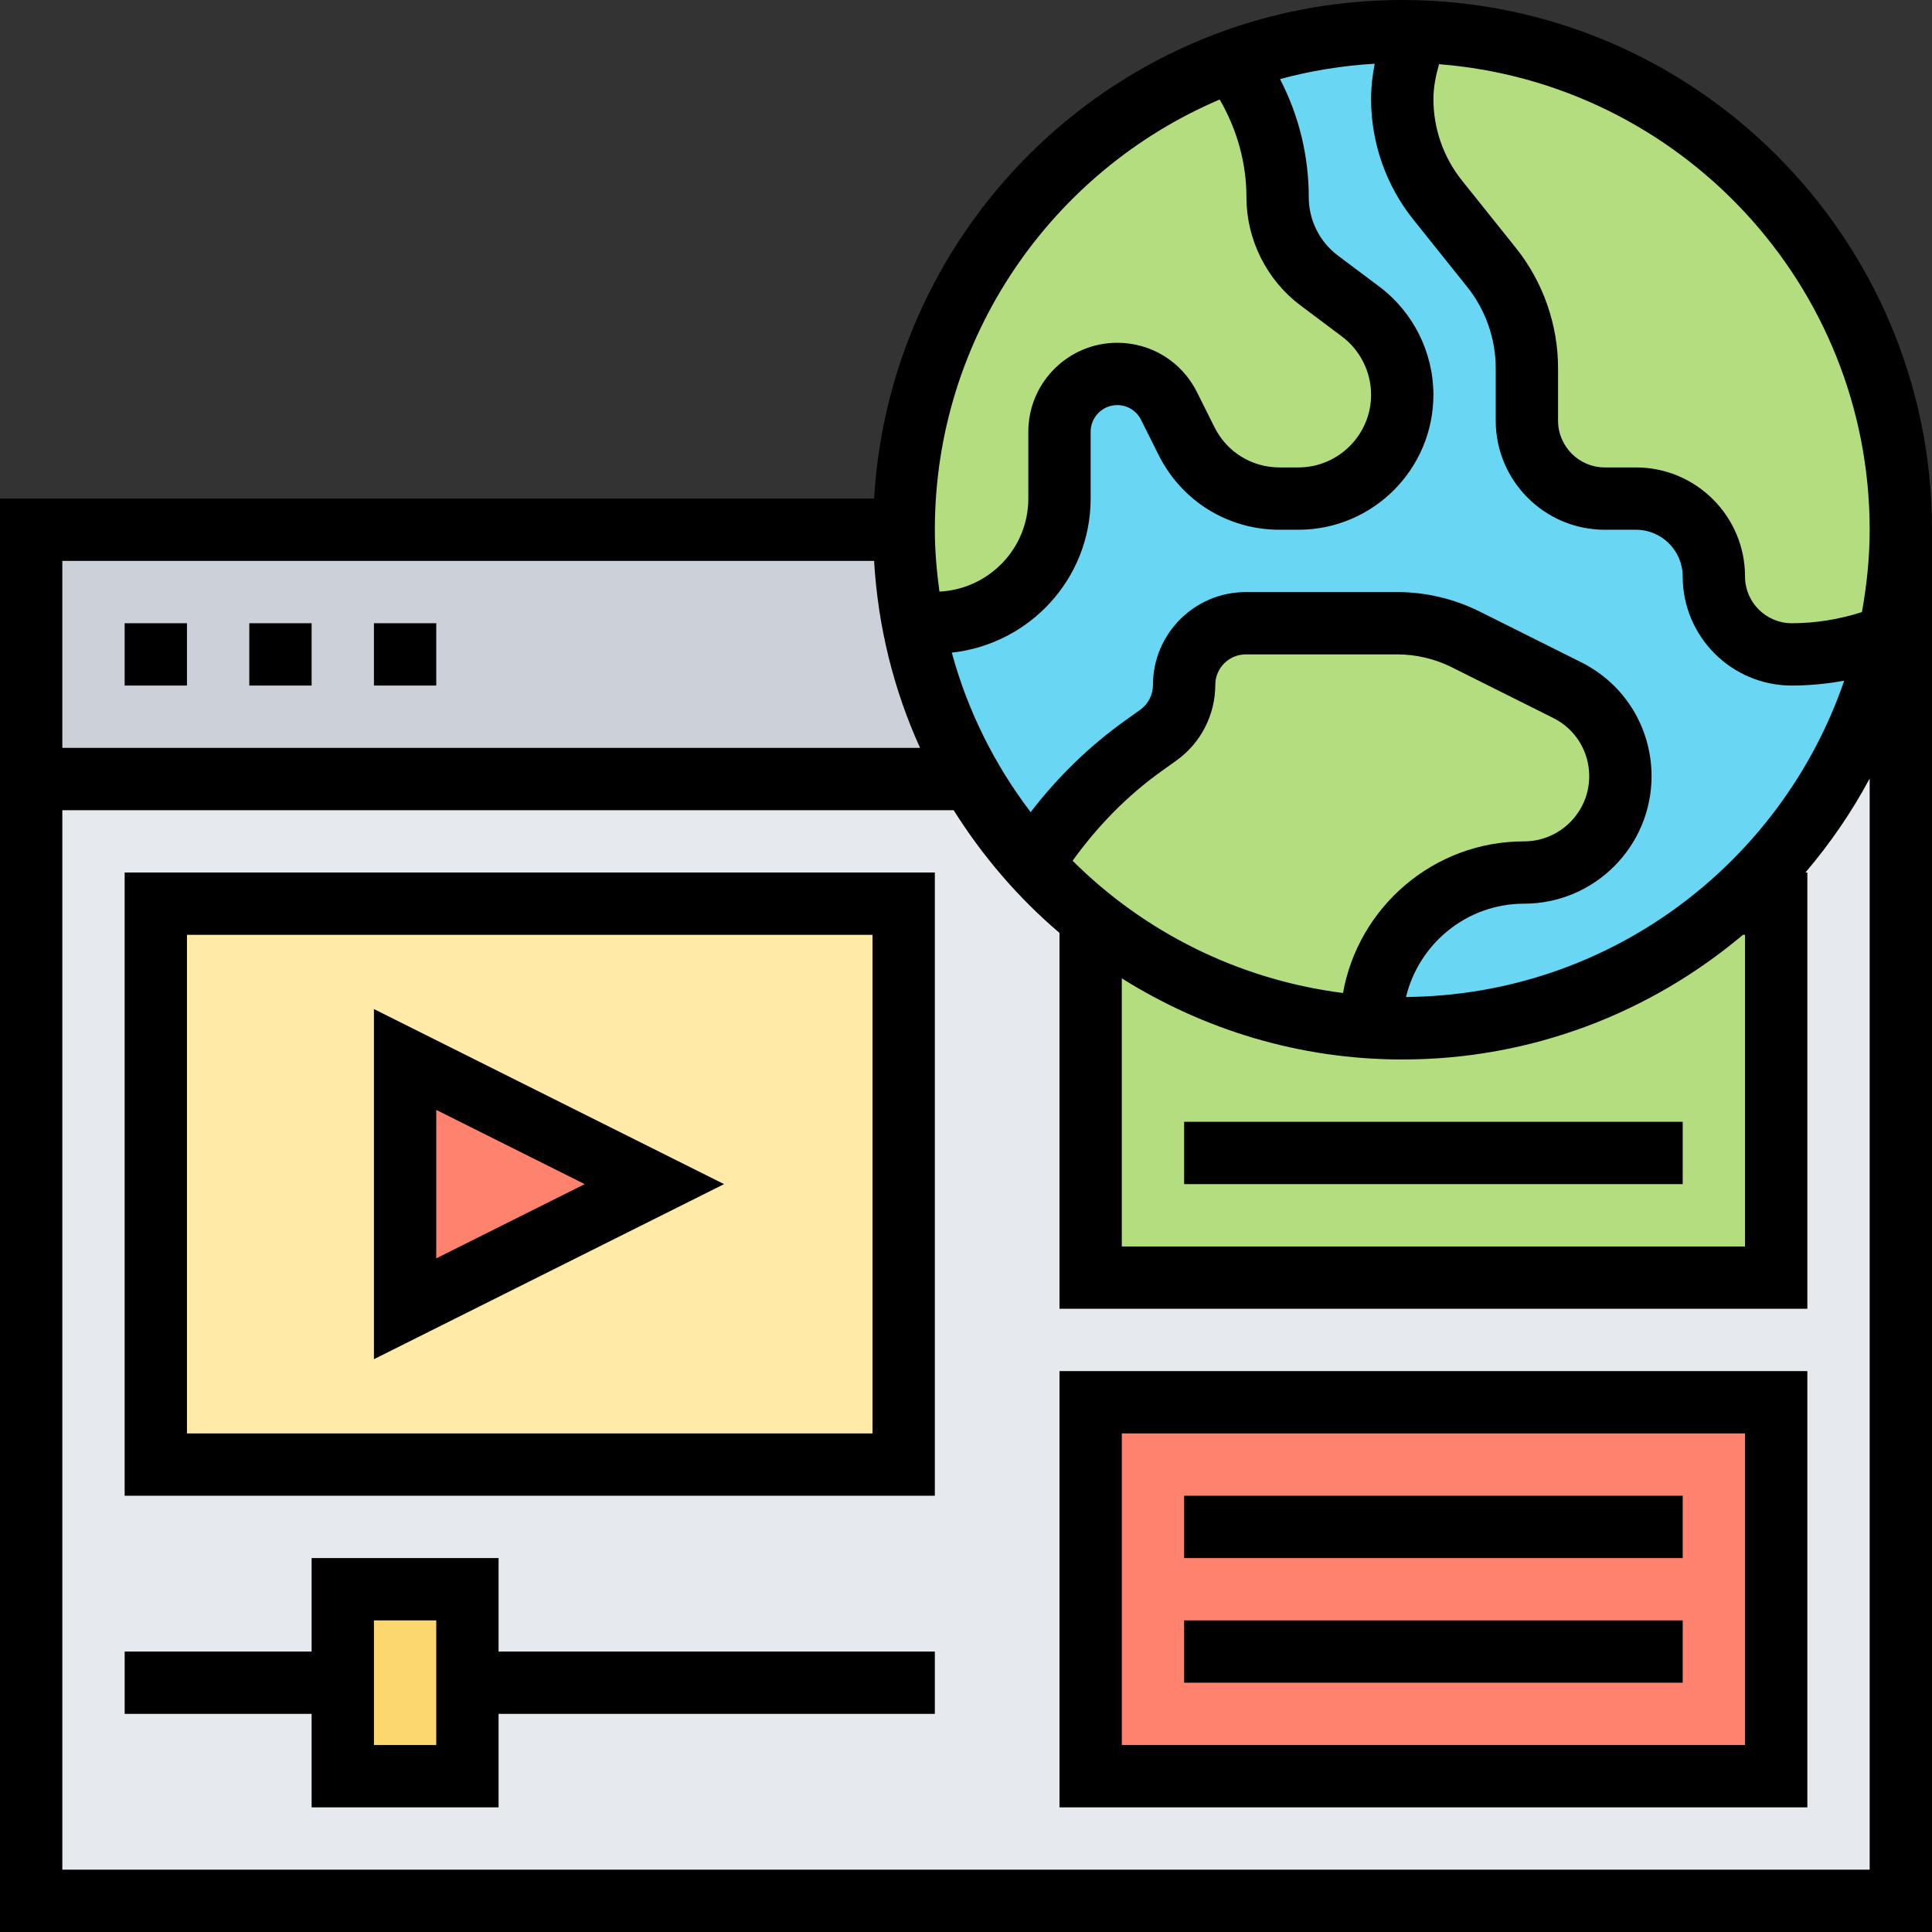 <svg height="496pt" viewBox="0 0 496 496" width="496pt" xmlns="http://www.w3.org/2000/svg"><rect x="0" y="0" width="496" height="496" fill="#333333" stroke="none"/><path d="m232 136c0 8 .719 15.84 2.16 23.441 2.641 14.559 7.84 28.16 14.961 40.559h-241.121v-64zm0 0" fill="#ccd1d9"/><path d="m8 488v-288h241.121c4.48 7.84 9.84 15.199 15.84 21.84 4.641 5.121 9.68 9.84 15.039 14.082v92.078h176v-96h-11.281c20.082-17.762 34.562-41.68 40.402-68.801 1.918-8.801 2.879-17.84 2.879-27.199v352zm0 0" fill="#e6e9ed"/><path d="m280 360h176v96h-176zm0 0" fill="#ff826e"/><path d="m456 232v96h-176v-92.078c19.922 16 44.801 26.156 72 27.84 2.641.16 5.281.238 8 .238 32.48 0 62.078-12.078 84.641-32 0 0 .078.078.078 0zm0 0" fill="#b4dd7f"/><path d="m120 432v24h-32v-48h32zm0 0" fill="#fcd770"/><path d="m232 232v144h-192v-144zm0 0" fill="#ffeaa7"/><path d="m168 304-64 32v-64zm0 0" fill="#ff826e"/><path d="m460 168c8.879 0 17.281-1.762 25.039-4.801h.082c-5.84 27.121-20.32 51.039-40.402 68.801 0 .078-.078 0-.078 0-22.562 19.922-52.16 32-84.641 32-2.719 0-5.359-.078-8-.238v-.48c0-21.68 17.602-39.281 39.281-39.281 13.68 0 24.719-11.039 24.719-24.719 0-9.359-5.281-17.922-13.68-22.082l-26-13.039c-5.52-2.719-11.52-4.16-17.602-4.16h-38.879c-8.719 0-15.84 7.121-15.84 15.84 0 5.121-2.48 9.922-6.641 12.879l-3.758 2.723c-11.602 8.238-21.121 18.559-28.48 30.238l-.16.16c-6-6.641-11.359-14-15.84-21.84-7.121-12.398-12.32-26-14.961-40.559h.078c1.84.32 3.762.559 5.762.559 17.68 0 32-14.32 32-32v-17.199c0-8.16 6.641-14.801 14.801-14.801 5.68 0 10.801 3.199 13.277 8.16l4.562 9.121c4.48 9.039 13.758 14.719 23.84 14.719h4.879c14.719 0 26.641-11.922 26.641-26.641 0-8.398-3.922-16.32-10.641-21.359l-10.719-8c-6.719-5.039-10.641-12.961-10.641-21.359 0-13.039-4.32-25.121-11.602-34.879l-.078-.082v-.078c13.602-4.883 28.32-7.602 43.68-7.602 1.281 0 2.559 0 3.84.078v.082c-2.398 5.281-3.84 11.121-3.84 17.281 0 9.438 3.199 18.559 9.121 25.918l13.758 17.281c5.922 7.359 9.121 16.48 9.121 25.918v13.441c0 11.039 8.961 20 20 20h8c11.039 0 20 8.961 20 20s8.961 20 20 20zm0 0" fill="#69d6f4"/><g fill="#b4dd7f"><path d="m488 136c0 9.359-.961 18.398-2.879 27.199h-.082c-7.758 3.039-16.16 4.801-25.039 4.801-11.039 0-20-8.961-20-20s-8.961-20-20-20h-8c-11.039 0-20-8.961-20-20v-13.441c0-9.438-3.199-18.559-9.121-25.918l-13.758-17.281c-5.922-7.359-9.121-16.48-9.121-25.918 0-6.16 1.441-12 3.84-17.281v-.082c68.961 2 124.16 58.48 124.16 127.922zm0 0"/><path d="m352 263.602v.16c-27.199-1.684-52.078-11.84-72-27.84-5.359-4.242-10.398-8.961-15.039-14.082l.16-.16c7.359-11.68 16.879-22 28.48-30.238l3.758-2.723c4.16-2.957 6.641-7.758 6.641-12.879 0-8.719 7.121-15.84 15.84-15.84h38.879c6.082 0 12.082 1.441 17.602 4.16l26 13.039c8.398 4.16 13.68 12.723 13.68 22.082 0 13.68-11.039 24.719-24.719 24.719-21.68 0-39.281 17.602-39.281 39.281zm0 0"/><path d="m360 101.359c0 14.719-11.922 26.641-26.641 26.641h-4.879c-10.082 0-19.359-5.68-23.84-14.719l-4.562-9.121c-2.477-4.961-7.598-8.16-13.277-8.16-8.16 0-14.801 6.641-14.801 14.801v17.199c0 17.68-14.32 32-32 32-2 0-3.922-.238-5.762-.559h-.078c-1.441-7.602-2.16-15.441-2.16-23.441 0-55.359 35.121-102.48 84.32-120.32l.078.082c7.281 9.758 11.602 21.84 11.602 34.879 0 8.398 3.922 16.32 10.641 21.359l10.719 8c6.719 5.039 10.641 12.961 10.641 21.359zm0 0"/></g><path d="m32 160h16v16h-16zm0 0"/><path d="m64 160h16v16h-16zm0 0"/><path d="m96 160h16v16h-16zm0 0"/><path d="m32 384h208v-160h-208zm16-144h176v128h-176zm0 0"/><path d="m96 348.945 89.887-44.945-89.887-44.945zm16-64 38.113 19.055-38.113 19.055zm0 0"/><path d="m128 400h-48v24h-48v16h48v24h48v-24h112v-16h-112zm-16 48h-16v-32h16zm0 0"/><path d="m272 464h192v-112h-192zm16-96h160v80h-160zm0 0"/><path d="m304 384h128v16h-128zm0 0"/><path d="m304 416h128v16h-128zm0 0"/><path d="m304 288h128v16h-128zm0 0"/><path d="m360 0c-72.289 0-131.414 56.734-135.594 128h-224.406v368h496v-360c0-74.992-61.008-136-136-136zm88 240v80h-160v-68.832c20.91 13.121 45.543 20.832 72 20.832 33.297 0 63.793-12.062 87.457-32zm-103.215 14.93c-26.922-3.434-51.105-15.707-69.418-33.953 6.465-8.977 14.082-16.754 22.855-23.016l3.801-2.715c6.242-4.461 9.977-11.719 9.977-19.406 0-4.328 3.512-7.84 7.84-7.84h38.879c4.832 0 9.664 1.145 13.992 3.305l26.043 13.016c5.711 2.848 9.246 8.582 9.246 14.961 0 9.215-7.504 16.719-16.719 16.719-23.219 0-42.539 16.832-46.496 38.93zm16.176 1.023c3.32-13.707 15.605-23.953 30.32-23.953 18.039 0 32.719-14.68 32.719-32.719 0-12.48-6.93-23.695-18.09-29.273l-26.047-13.016c-6.535-3.266-13.848-4.992-21.137-4.992h-38.879c-13.152 0-23.848 10.695-23.848 23.84 0 2.527-1.223 4.922-3.281 6.391l-3.797 2.707c-9.188 6.559-17.328 14.469-24.32 23.559-9.203-12.07-16.145-25.91-20.25-40.945 19.984-2.191 35.648-18.984 35.648-39.551v-17.168c0-3.762 3.07-6.832 6.832-6.832 2.602 0 4.945 1.449 6.113 3.777l4.527 9.062c5.918 11.816 17.793 19.16 31.016 19.16h4.848c19.121 0 34.664-15.543 34.664-34.664 0-10.848-5.176-21.215-13.863-27.734l-10.664-8c-4.68-3.504-7.473-9.098-7.473-14.938 0-10.68-2.535-21-7.375-30.359 7.824-2.121 15.941-3.457 24.305-3.945-.586 3.008-.93 6.039-.93 9.105 0 11.191 3.848 22.168 10.832 30.887l13.832 17.289c4.734 5.902 7.336 13.328 7.336 20.895v13.465c0 15.441 12.559 28 28 28h8c6.617 0 12 5.383 12 12 0 15.441 12.559 28 28 28 4.527 0 9.023-.441 13.457-1.246-16.066 46.895-60.32 80.781-112.496 81.199zm119.039-119.953c0 7.223-.754 14.273-1.984 21.145-5.863 1.863-11.895 2.855-18.016 2.855-6.617 0-12-5.383-12-12 0-15.441-12.559-28-28-28h-8c-6.617 0-12-5.383-12-12v-13.465c0-11.184-3.848-22.168-10.832-30.895l-13.832-17.289c-4.734-5.895-7.336-13.32-7.336-20.887 0-3.023.594-6.016 1.449-8.984 61.758 4.848 110.551 56.535 110.551 119.52zm-166.871-110.457c4.43 7.664 6.871 16.199 6.871 25.121 0 10.848 5.176 21.215 13.863 27.734l10.664 8c4.68 3.504 7.473 9.098 7.473 14.938 0 10.289-8.375 18.664-18.664 18.664h-4.848c-7.121 0-13.512-3.953-16.695-10.32l-4.527-9.07c-3.906-7.777-11.738-12.609-20.434-12.609-12.594 0-22.832 10.238-22.832 22.832v17.168c0 12.832-10.145 23.258-22.824 23.879-.695-5.207-1.176-10.48-1.176-15.879 0-49.543 30.184-92.168 73.129-110.457zm-88.723 118.457c1 17.031 5.082 33.207 11.801 48h-220.207v-48zm255.594 336h-464v-272h228.832c7.434 11.84 16.566 22.48 27.168 31.504v96.496h192v-112h-.496c6.312-7.414 11.871-15.48 16.496-24.137zm0 0"/></svg>